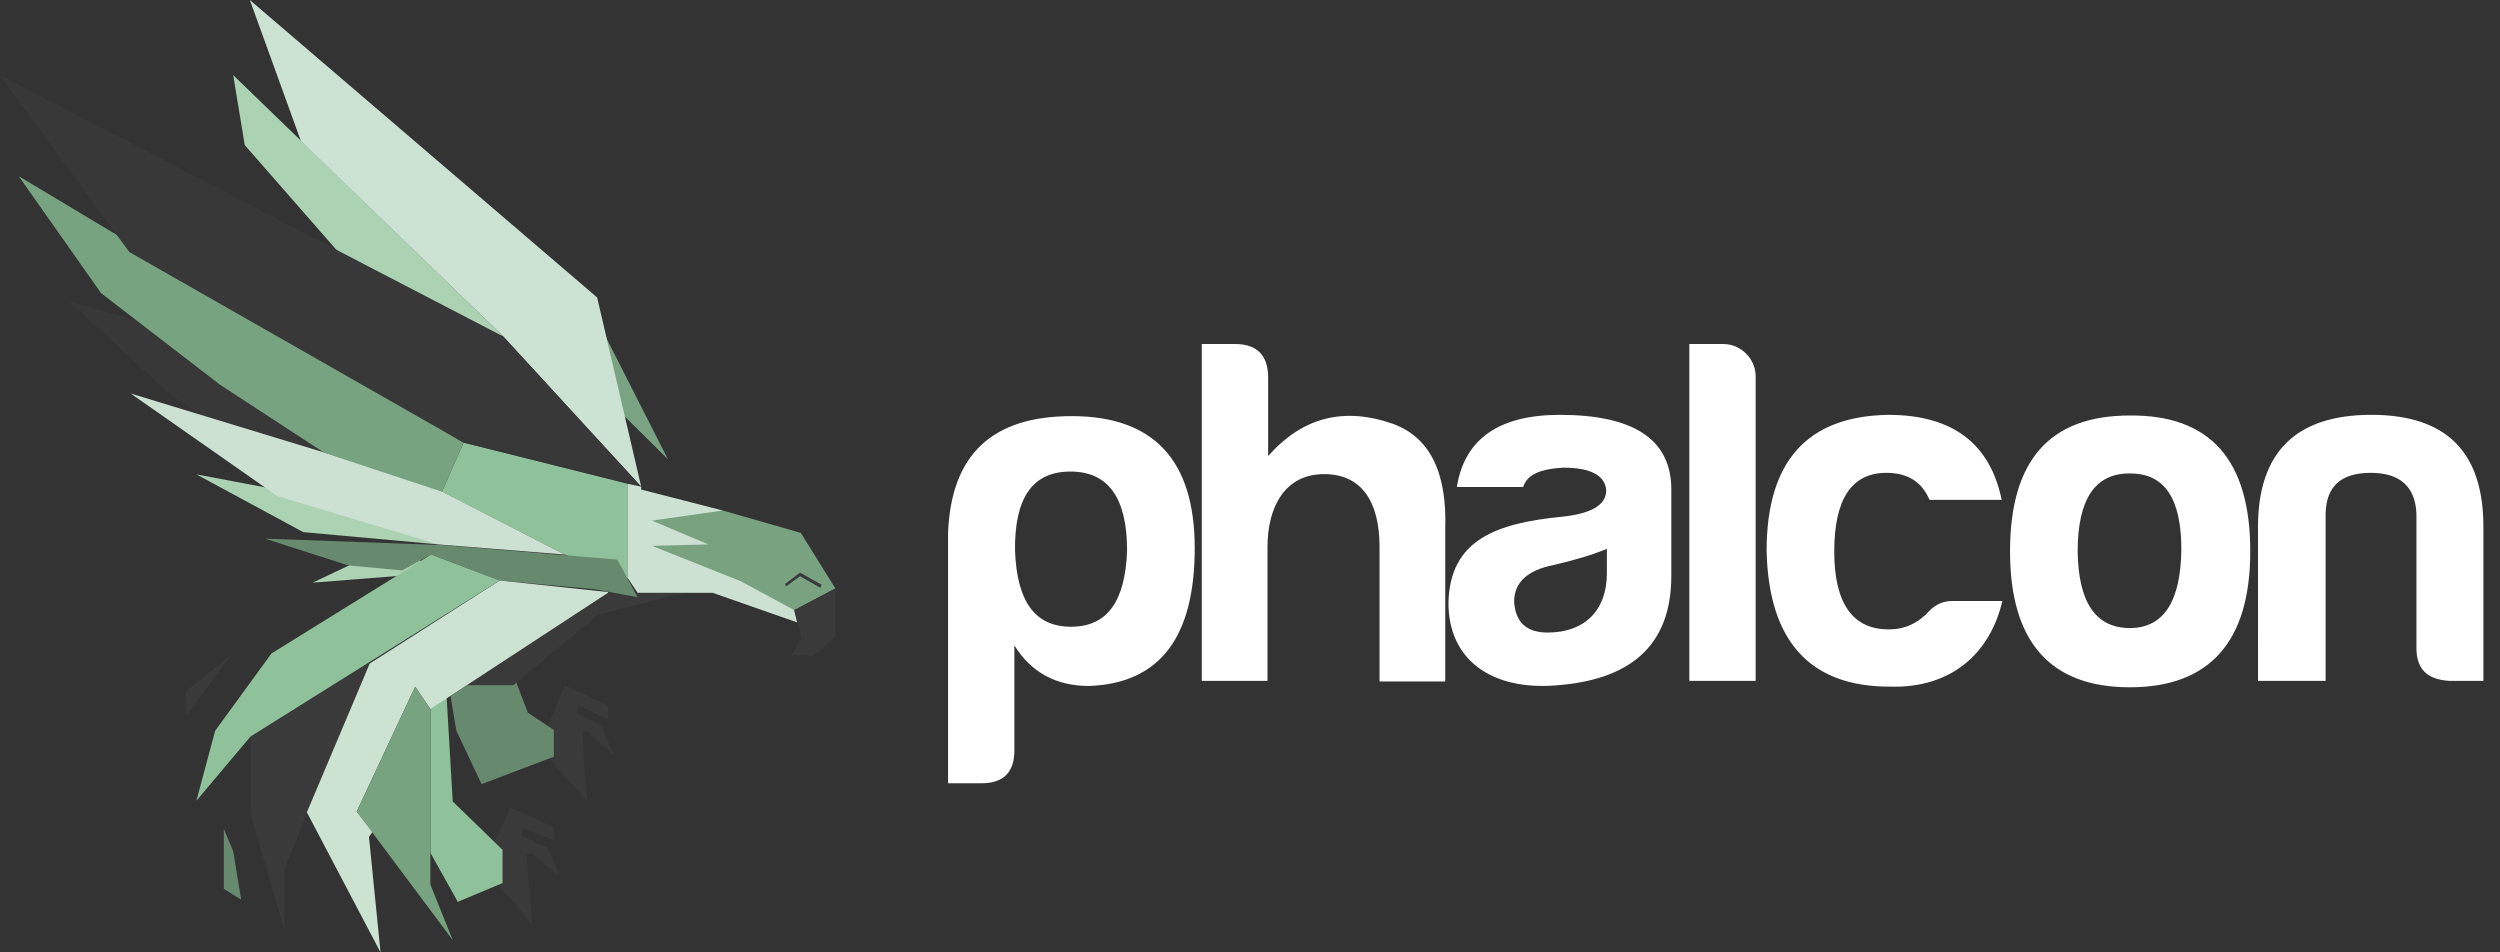 <svg width="105" height="40" viewBox="0 0 105 40" fill="none" xmlns="http://www.w3.org/2000/svg"><rect x="0" y="0" width="105" height="40" fill="#333333" stroke="none"/><path d="M42.604 31.517c0 .92-.46 1.38-1.38 1.38h-1.406V22.373c.135-3.3 1.867-4.896 5.194-4.896 3.435 0 5.166 1.84 5.166 5.545 0 3.733-1.46 5.68-4.436 5.789-1.38 0-2.435-.568-3.138-1.704v4.409zm2.38-5.194c1.515 0 2.273-1.054 2.354-3.191 0-2.218-.785-3.327-2.38-3.327-1.596 0-2.354 1.109-2.327 3.327.081 2.137.839 3.191 2.353 3.191zM55.615 19.913c-1.65 0-2.38 1.38-2.38 3.056v5.627h-2.76V14.449h1.407c.92 0 1.38.487 1.38 1.406v3.3c1.434-1.623 3.165-2.082 5.247-1.352 1.542.568 2.273 2.029 2.191 4.436v6.384h-2.759v-5.654c0-1.866-.73-3.056-2.326-3.056zM63.973 20.454h-2.786c.324-2.029 1.785-3.03 4.328-3.03 3.056 0 4.625 1.001 4.68 3.03v3.733c0 3.03-1.84 4.381-4.843 4.598-2.65.216-4.517-1.028-4.517-3.462.054-2.651 2.002-3.355 4.815-3.625 1.19-.135 1.812-.487 1.812-1.109-.054-.622-.649-.947-1.812-.947-.974.054-1.515.298-1.677.812zm3.516 3.624v-1.027c-.649.27-1.406.486-2.218.676-1.109.216-1.677.73-1.677 1.541.054.866.514 1.299 1.407 1.299 1.542 0 2.488-.92 2.488-2.489zM73.738 15.801v12.795h-2.786V14.449h1.433c.73 0 1.353.622 1.353 1.352zM79.364 28.839c-3.354 0-5.085-1.92-5.166-5.707 0-3.76 1.704-5.654 5.112-5.708 2.678 0 4.274 1.19 4.76 3.57h-3.029c-.325-.757-.92-1.135-1.812-1.135-1.461 0-2.191 1.109-2.191 3.3 0 2.19.784 3.3 2.326 3.273.65 0 1.217-.27 1.677-.785.27-.27.595-.405.947-.405h2.11c-.514 2.217-2.164 3.678-4.734 3.597zM94.511 23.159c0 3.787-1.704 5.707-5.058 5.707s-5.031-1.92-5.031-5.707c0-3.841 1.677-5.708 5.031-5.708 3.381-.027 5.058 1.867 5.058 5.708zm-7.249 0c.027 2.137.758 3.219 2.191 3.219 1.434 0 2.137-1.136 2.164-3.3 0-2.137-.703-3.192-2.137-3.192-1.487-.027-2.218 1.082-2.218 3.273zM102.87 28.596c-.92-.055-1.38-.487-1.38-1.38v-5.653c-.054-1.136-.703-1.704-1.92-1.704-1.245 0-1.867.568-1.894 1.704v7.033h-2.84V22.13c0-3.138 1.596-4.707 4.76-4.707 3.165 0 4.707 1.57 4.707 4.707v6.465h-1.433z" fill="#fff"/><path d="M14.98 23.593l-1.849.88 3.821-.303.728-.577-.212-.363-2.487.363z" fill="#ACD2B4"/><path d="M21.44 33.904l1.82.85v.545l-1.244-.515-.151.273 1.152.576.486 1.183-1.153-.97h-.242l.242 2.971-1.456-1.698-.12-1.729.666-1.486z" fill="#3A3A3A"/><path d="M19.015 33.662l2.092 2.032v1.395l-1.88.788-1.152-2.062V29.78l.485-.94.182.152.273 4.67z" fill="#8FC19A"/><path d="M23.715 28.78l1.82.849v.576l-1.214-.546-.151.273 1.091.546.516 1.243-1.092-1h-.242l.212 2.94-1.577-1.819-.06-1.364.697-1.699z" fill="#3A3A3A"/><path d="M22.168 29.932l1.092.728v1.122l-3.033 1.152-1.06-2.244-.244-1.456.698-.455 2.062-.121.485 1.274z" fill="#678A6F"/><path d="M15.345 28.203l3.882-2.608-3.003-.788-5.7 5.67v3.7l1.425 4.883v-2.578l3.396-8.279zM28.81 24.898c-.061 0-3.67.91-3.67.91l-3.578 2.971H19.62l5.913-3.881h3.276z" fill="#3A3A3A"/><path d="M33.632 22.38l1.455 2.336-1.728.91-6.43-2.639-.151-1.789 3.578.243 3.276.94z" fill="#79A281"/><path d="M33.601 24.2l-.576.425-.06-.091.636-.485.91.515-.06.121-.85-.485z" fill="#3A3A3A"/><path d="M19.47 18.59l6.883 1.728v3.973l-2.638-1-5.156-2.639.91-2.062z" fill="#8FC19A"/><path d="M28.051 19.287l-3.093-3.063.091-2.85 3.002 5.913z" fill="#7AA383"/><path d="M26.93 20.44l-1.85-7.946L10.493 0l2.153 5.944 8.491 8.188 5.793 6.308z" fill="#CCE2D2"/><path d="M10.28 6.095l5.308 6.066 5.55 1.97L9.794 3.155l.486 2.941z" fill="#ACD2B4"/><path d="M2.911 12.676l5.914 1.608 4.792 4.73-5.095-1.516-1.335-.91-4.276-3.912z" fill="#393839"/><path d="M18.529 21.865l-.121 1-5.671-.515-4.489-2.426 10.28 1.941z" fill="#ACD2B4"/><path d="M16.891 23.958l-2.274-.213-3.488-1.122 7.491.273 7.308.607.85 1.577-1.82-.334-3.973-.364-2.88-1.092-1.214.668z" fill="#678A6F"/><path d="M5.49 16.528l12.433 3.79 5.792 2.972-5.307-.424-6.763-2.032-6.156-4.306z" fill="#CCE1D1"/><path d="M4.246 12.312l5.003 3.852 4.367 2.85 4.944 1.638.91-2.062L.787 7.4l3.458 4.912z" fill="#78A381"/><path d="M0 3.154l5.428 7.43L19.47 18.59l7.46 1.85-5.792-6.308L0 3.154z" fill="#393839"/><path d="M26.353 24.26v-3.942l.577.122v.121l3.426.88-2.972.424 2.366 1-2.366.061 3.73 1.486 2.245 1.213.121.516-3.548-1.243h-3.154l-.425-.637z" fill="#CCE1D1"/><path d="M35.087 26.747l-.91.789h-.94l.425-.728-.303-1.183 1.728-.91v2.032z" fill="#3A3A3A"/><path d="M14.981 34.086l.667.85-.151.212.485 4.852-3.093-5.883 2.638-6.247 5.459-3.488 4.549.485v.03l-7.46 4.883-.637-.94-2.457 5.246z" fill="#CDE3D2"/><path d="M20.985 24.382l-10.462 6.55-2.275 2.7.789-2.942 2.365-3.245 6.702-4.155 2.881 1.092z" fill="#8FC19A"/><path d="M18.075 29.78v7.37l.94 2.334-4.034-5.398 2.457-5.246.637.94z" fill="#78A381"/><path d="M7.794 29.052v1.031l1.94-2.608-1.94 1.577z" fill="#3A3A3A"/><path d="M9.795 35.754l.334 2.032-.728-.455v-2.517l.394.94z" fill="#678A6F"/></svg>